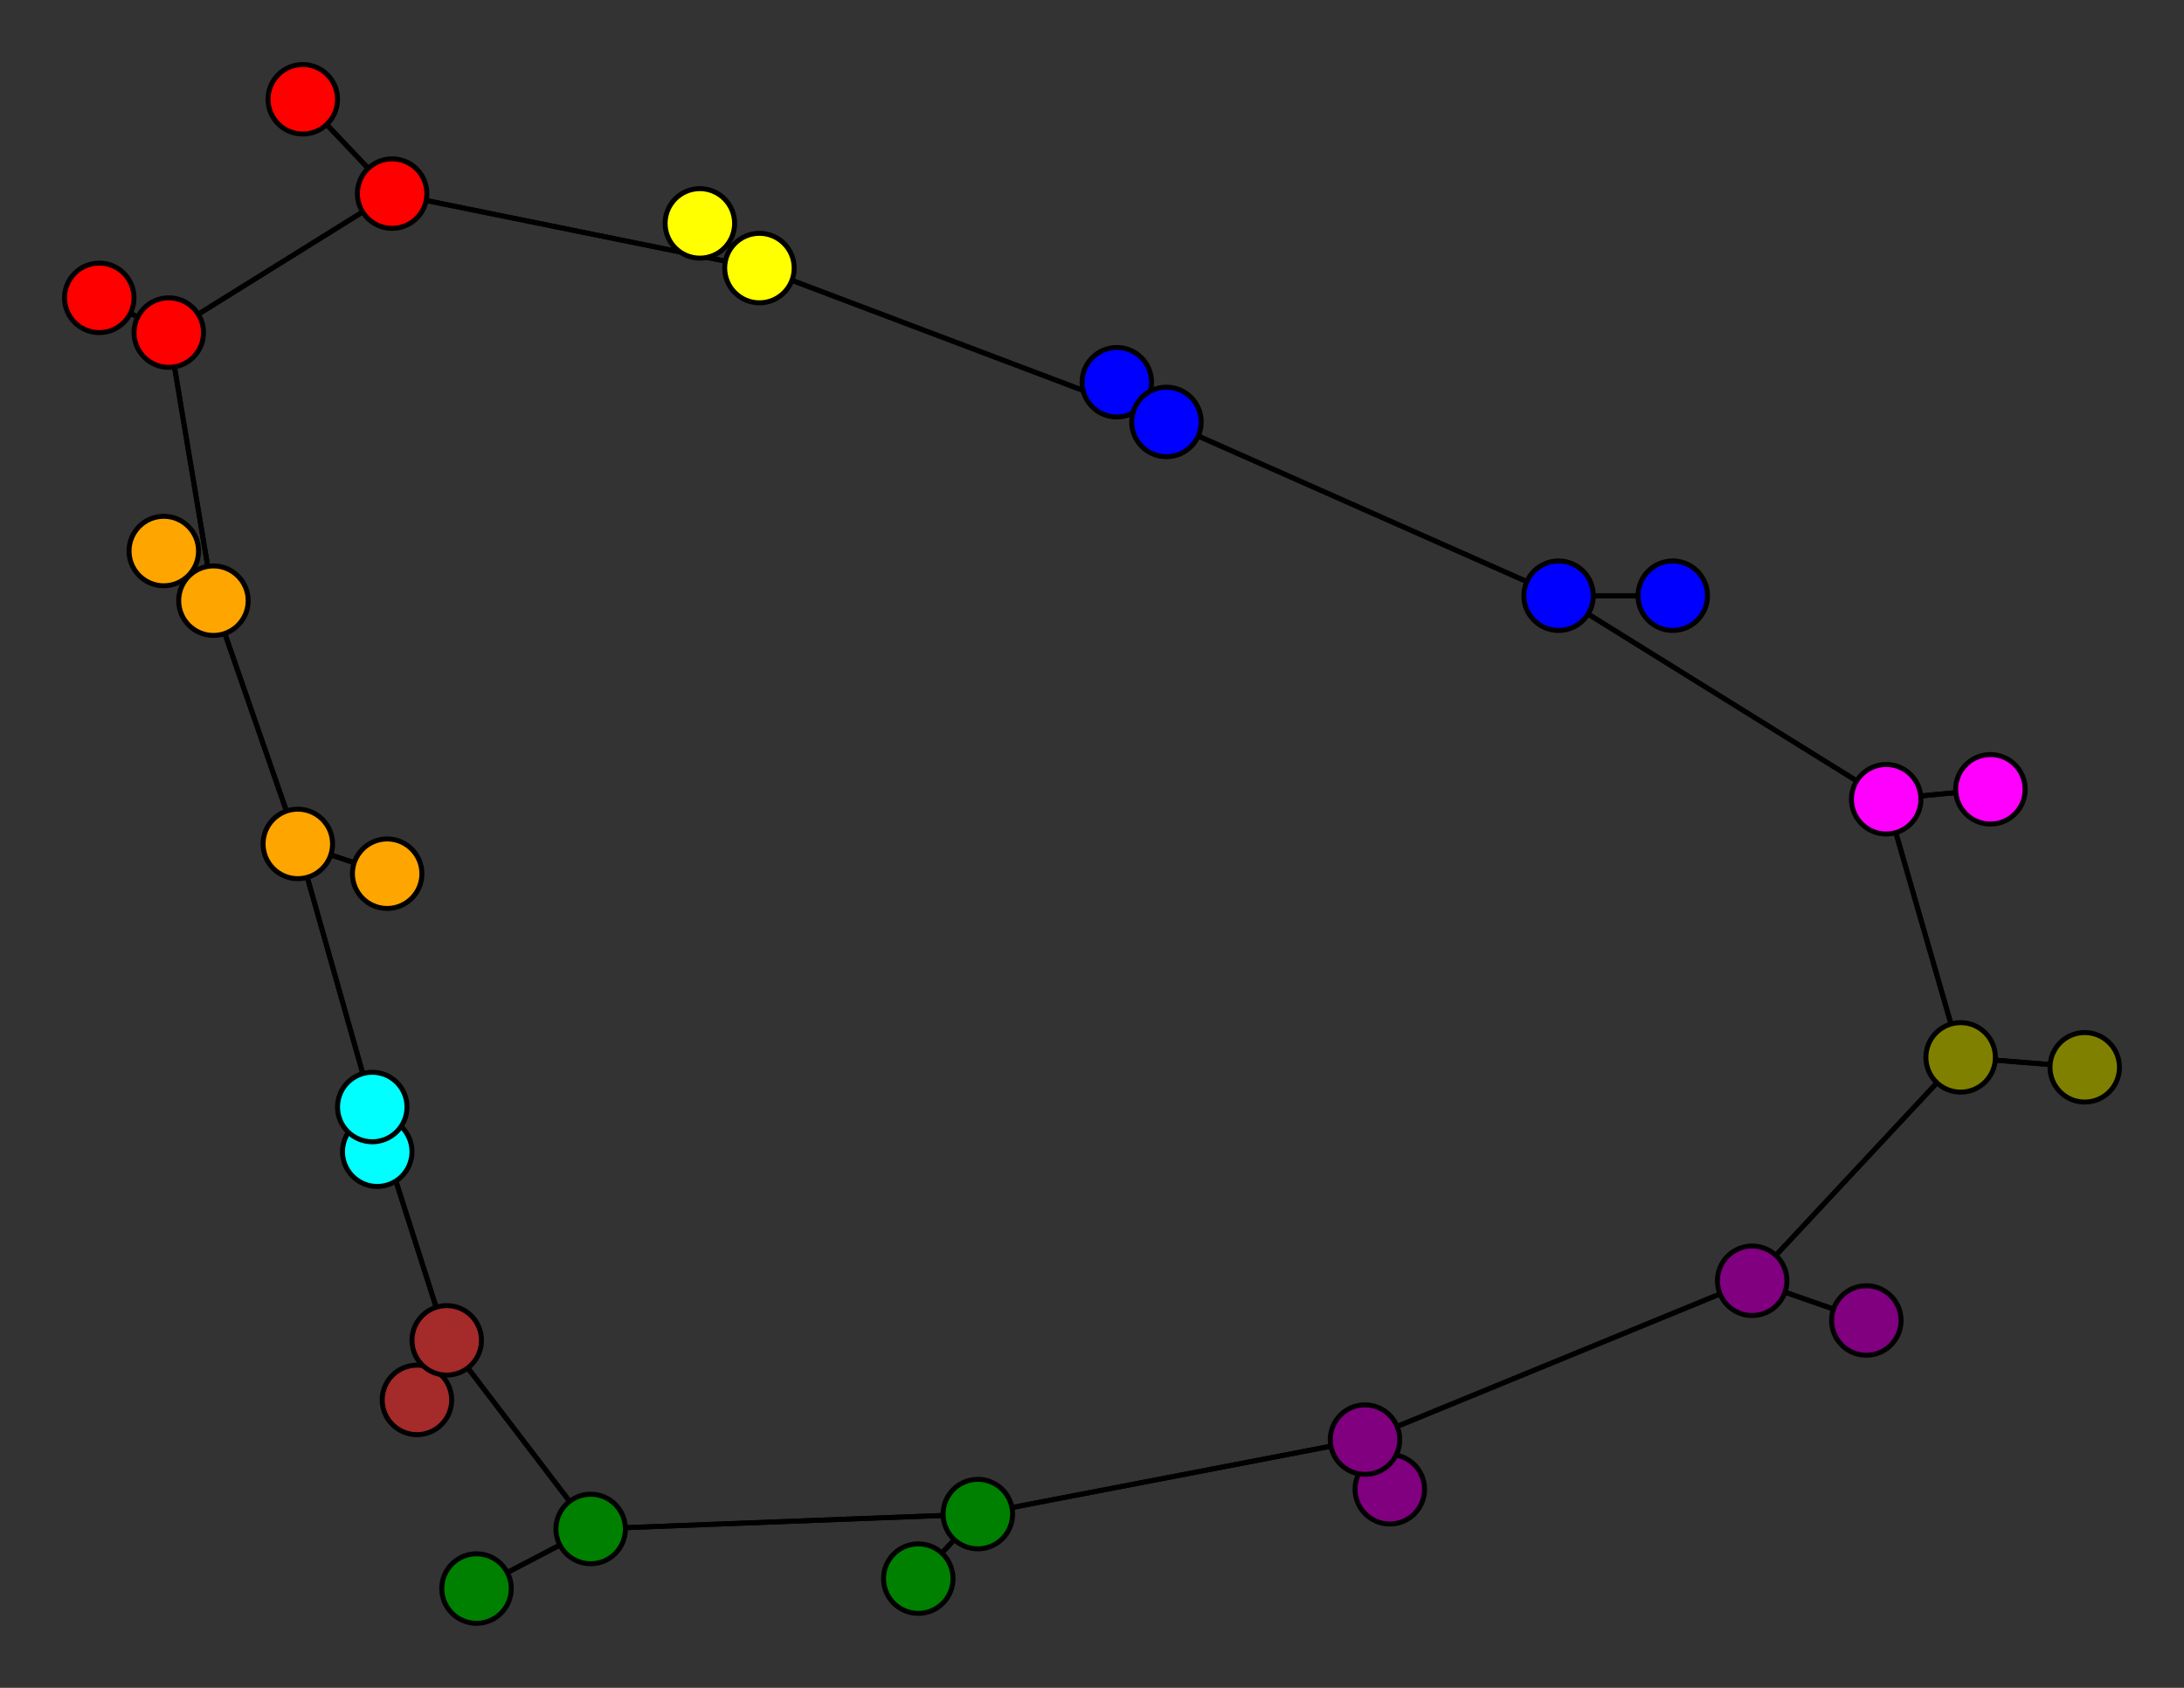 <svg width="440" height="340" xmlns="http://www.w3.org/2000/svg">
<rect width="100%" height="100%" fill="#333333" stroke="none"/>
<path stroke-width="1" stroke="black" d="M 61 20 79 39"/>
<path stroke-width="1" stroke="black" d="M 76 232 75 223"/>
<path stroke-width="1" stroke="black" d="M 75 223 60 170"/>
<path stroke-width="1" stroke="black" d="M 75 223 76 232"/>
<path stroke-width="1" stroke="black" d="M 75 223 90 270"/>
<path stroke-width="1" stroke="black" d="M 225 77 235 85"/>
<path stroke-width="1" stroke="black" d="M 235 85 314 120"/>
<path stroke-width="1" stroke="black" d="M 235 85 153 54"/>
<path stroke-width="1" stroke="black" d="M 235 85 225 77"/>
<path stroke-width="1" stroke="black" d="M 84 282 90 270"/>
<path stroke-width="1" stroke="black" d="M 90 270 119 308"/>
<path stroke-width="1" stroke="black" d="M 90 270 75 223"/>
<path stroke-width="1" stroke="black" d="M 90 270 84 282"/>
<path stroke-width="1" stroke="black" d="M 395 213 420 215"/>
<path stroke-width="1" stroke="black" d="M 20 60 34 67"/>
<path stroke-width="1" stroke="black" d="M 34 67 20 60"/>
<path stroke-width="1" stroke="black" d="M 34 67 43 121"/>
<path stroke-width="1" stroke="black" d="M 185 318 197 305"/>
<path stroke-width="1" stroke="black" d="M 197 305 119 308"/>
<path stroke-width="1" stroke="black" d="M 197 305 185 318"/>
<path stroke-width="1" stroke="black" d="M 197 305 275 290"/>
<path stroke-width="1" stroke="black" d="M 33 111 43 121"/>
<path stroke-width="1" stroke="black" d="M 43 121 60 170"/>
<path stroke-width="1" stroke="black" d="M 43 121 34 67"/>
<path stroke-width="1" stroke="black" d="M 43 121 33 111"/>
<path stroke-width="1" stroke="black" d="M 280 300 275 290"/>
<path stroke-width="1" stroke="black" d="M 275 290 353 258"/>
<path stroke-width="1" stroke="black" d="M 34 67 79 39"/>
<path stroke-width="1" stroke="black" d="M 395 213 353 258"/>
<path stroke-width="1" stroke="black" d="M 395 213 380 161"/>
<path stroke-width="1" stroke="black" d="M 420 215 395 213"/>
<path stroke-width="1" stroke="black" d="M 79 39 61 20"/>
<path stroke-width="1" stroke="black" d="M 79 39 153 54"/>
<path stroke-width="1" stroke="black" d="M 79 39 34 67"/>
<path stroke-width="1" stroke="black" d="M 337 120 314 120"/>
<path stroke-width="1" stroke="black" d="M 314 120 337 120"/>
<path stroke-width="1" stroke="black" d="M 314 120 380 161"/>
<path stroke-width="1" stroke="black" d="M 314 120 235 85"/>
<path stroke-width="1" stroke="black" d="M 78 176 60 170"/>
<path stroke-width="1" stroke="black" d="M 60 170 78 176"/>
<path stroke-width="1" stroke="black" d="M 60 170 75 223"/>
<path stroke-width="1" stroke="black" d="M 60 170 43 121"/>
<path stroke-width="1" stroke="black" d="M 141 45 153 54"/>
<path stroke-width="1" stroke="black" d="M 153 54 79 39"/>
<path stroke-width="1" stroke="black" d="M 153 54 141 45"/>
<path stroke-width="1" stroke="black" d="M 153 54 235 85"/>
<path stroke-width="1" stroke="black" d="M 96 320 119 308"/>
<path stroke-width="1" stroke="black" d="M 119 308 96 320"/>
<path stroke-width="1" stroke="black" d="M 119 308 90 270"/>
<path stroke-width="1" stroke="black" d="M 119 308 197 305"/>
<path stroke-width="1" stroke="black" d="M 401 159 380 161"/>
<path stroke-width="1" stroke="black" d="M 380 161 314 120"/>
<path stroke-width="1" stroke="black" d="M 380 161 401 159"/>
<path stroke-width="1" stroke="black" d="M 380 161 395 213"/>
<path stroke-width="1" stroke="black" d="M 376 266 353 258"/>
<path stroke-width="1" stroke="black" d="M 353 258 376 266"/>
<path stroke-width="1" stroke="black" d="M 353 258 395 213"/>
<path stroke-width="1" stroke="black" d="M 353 258 275 290"/>
<path stroke-width="1" stroke="black" d="M 275 290 197 305"/>
<path stroke-width="1" stroke="black" d="M 275 290 280 300"/>
<circle cx="61" cy="20" r="7.0" style="fill:red;stroke:black;stroke-width:1.0"/>
<circle cx="79" cy="39" r="7.0" style="fill:red;stroke:black;stroke-width:1.0"/>
<circle cx="337" cy="120" r="7.0" style="fill:blue;stroke:black;stroke-width:1.0"/>
<circle cx="314" cy="120" r="7.0" style="fill:blue;stroke:black;stroke-width:1.0"/>
<circle cx="78" cy="176" r="7.0" style="fill:orange;stroke:black;stroke-width:1.0"/>
<circle cx="60" cy="170" r="7.0" style="fill:orange;stroke:black;stroke-width:1.0"/>
<circle cx="141" cy="45" r="7.0" style="fill:yellow;stroke:black;stroke-width:1.0"/>
<circle cx="153" cy="54" r="7.0" style="fill:yellow;stroke:black;stroke-width:1.0"/>
<circle cx="96" cy="320" r="7.0" style="fill:green;stroke:black;stroke-width:1.0"/>
<circle cx="119" cy="308" r="7.0" style="fill:green;stroke:black;stroke-width:1.0"/>
<circle cx="401" cy="159" r="7.0" style="fill:fuchsia;stroke:black;stroke-width:1.0"/>
<circle cx="380" cy="161" r="7.0" style="fill:fuchsia;stroke:black;stroke-width:1.0"/>
<circle cx="376" cy="266" r="7.0" style="fill:purple;stroke:black;stroke-width:1.0"/>
<circle cx="353" cy="258" r="7.0" style="fill:purple;stroke:black;stroke-width:1.0"/>
<circle cx="420" cy="215" r="7.0" style="fill:olive;stroke:black;stroke-width:1.0"/>
<circle cx="395" cy="213" r="7.0" style="fill:olive;stroke:black;stroke-width:1.0"/>
<circle cx="76" cy="232" r="7.0" style="fill:aqua;stroke:black;stroke-width:1.0"/>
<circle cx="75" cy="223" r="7.0" style="fill:aqua;stroke:black;stroke-width:1.0"/>
<circle cx="225" cy="77" r="7.0" style="fill:blue;stroke:black;stroke-width:1.0"/>
<circle cx="235" cy="85" r="7.0" style="fill:blue;stroke:black;stroke-width:1.0"/>
<circle cx="84" cy="282" r="7.0" style="fill:brown;stroke:black;stroke-width:1.0"/>
<circle cx="90" cy="270" r="7.0" style="fill:brown;stroke:black;stroke-width:1.0"/>
<circle cx="20" cy="60" r="7.0" style="fill:red;stroke:black;stroke-width:1.0"/>
<circle cx="34" cy="67" r="7.0" style="fill:red;stroke:black;stroke-width:1.0"/>
<circle cx="185" cy="318" r="7.0" style="fill:green;stroke:black;stroke-width:1.0"/>
<circle cx="197" cy="305" r="7.0" style="fill:green;stroke:black;stroke-width:1.0"/>
<circle cx="33" cy="111" r="7.0" style="fill:orange;stroke:black;stroke-width:1.0"/>
<circle cx="43" cy="121" r="7.0" style="fill:orange;stroke:black;stroke-width:1.0"/>
<circle cx="280" cy="300" r="7.0" style="fill:purple;stroke:black;stroke-width:1.0"/>
<circle cx="275" cy="290" r="7.0" style="fill:purple;stroke:black;stroke-width:1.0"/>
</svg>
